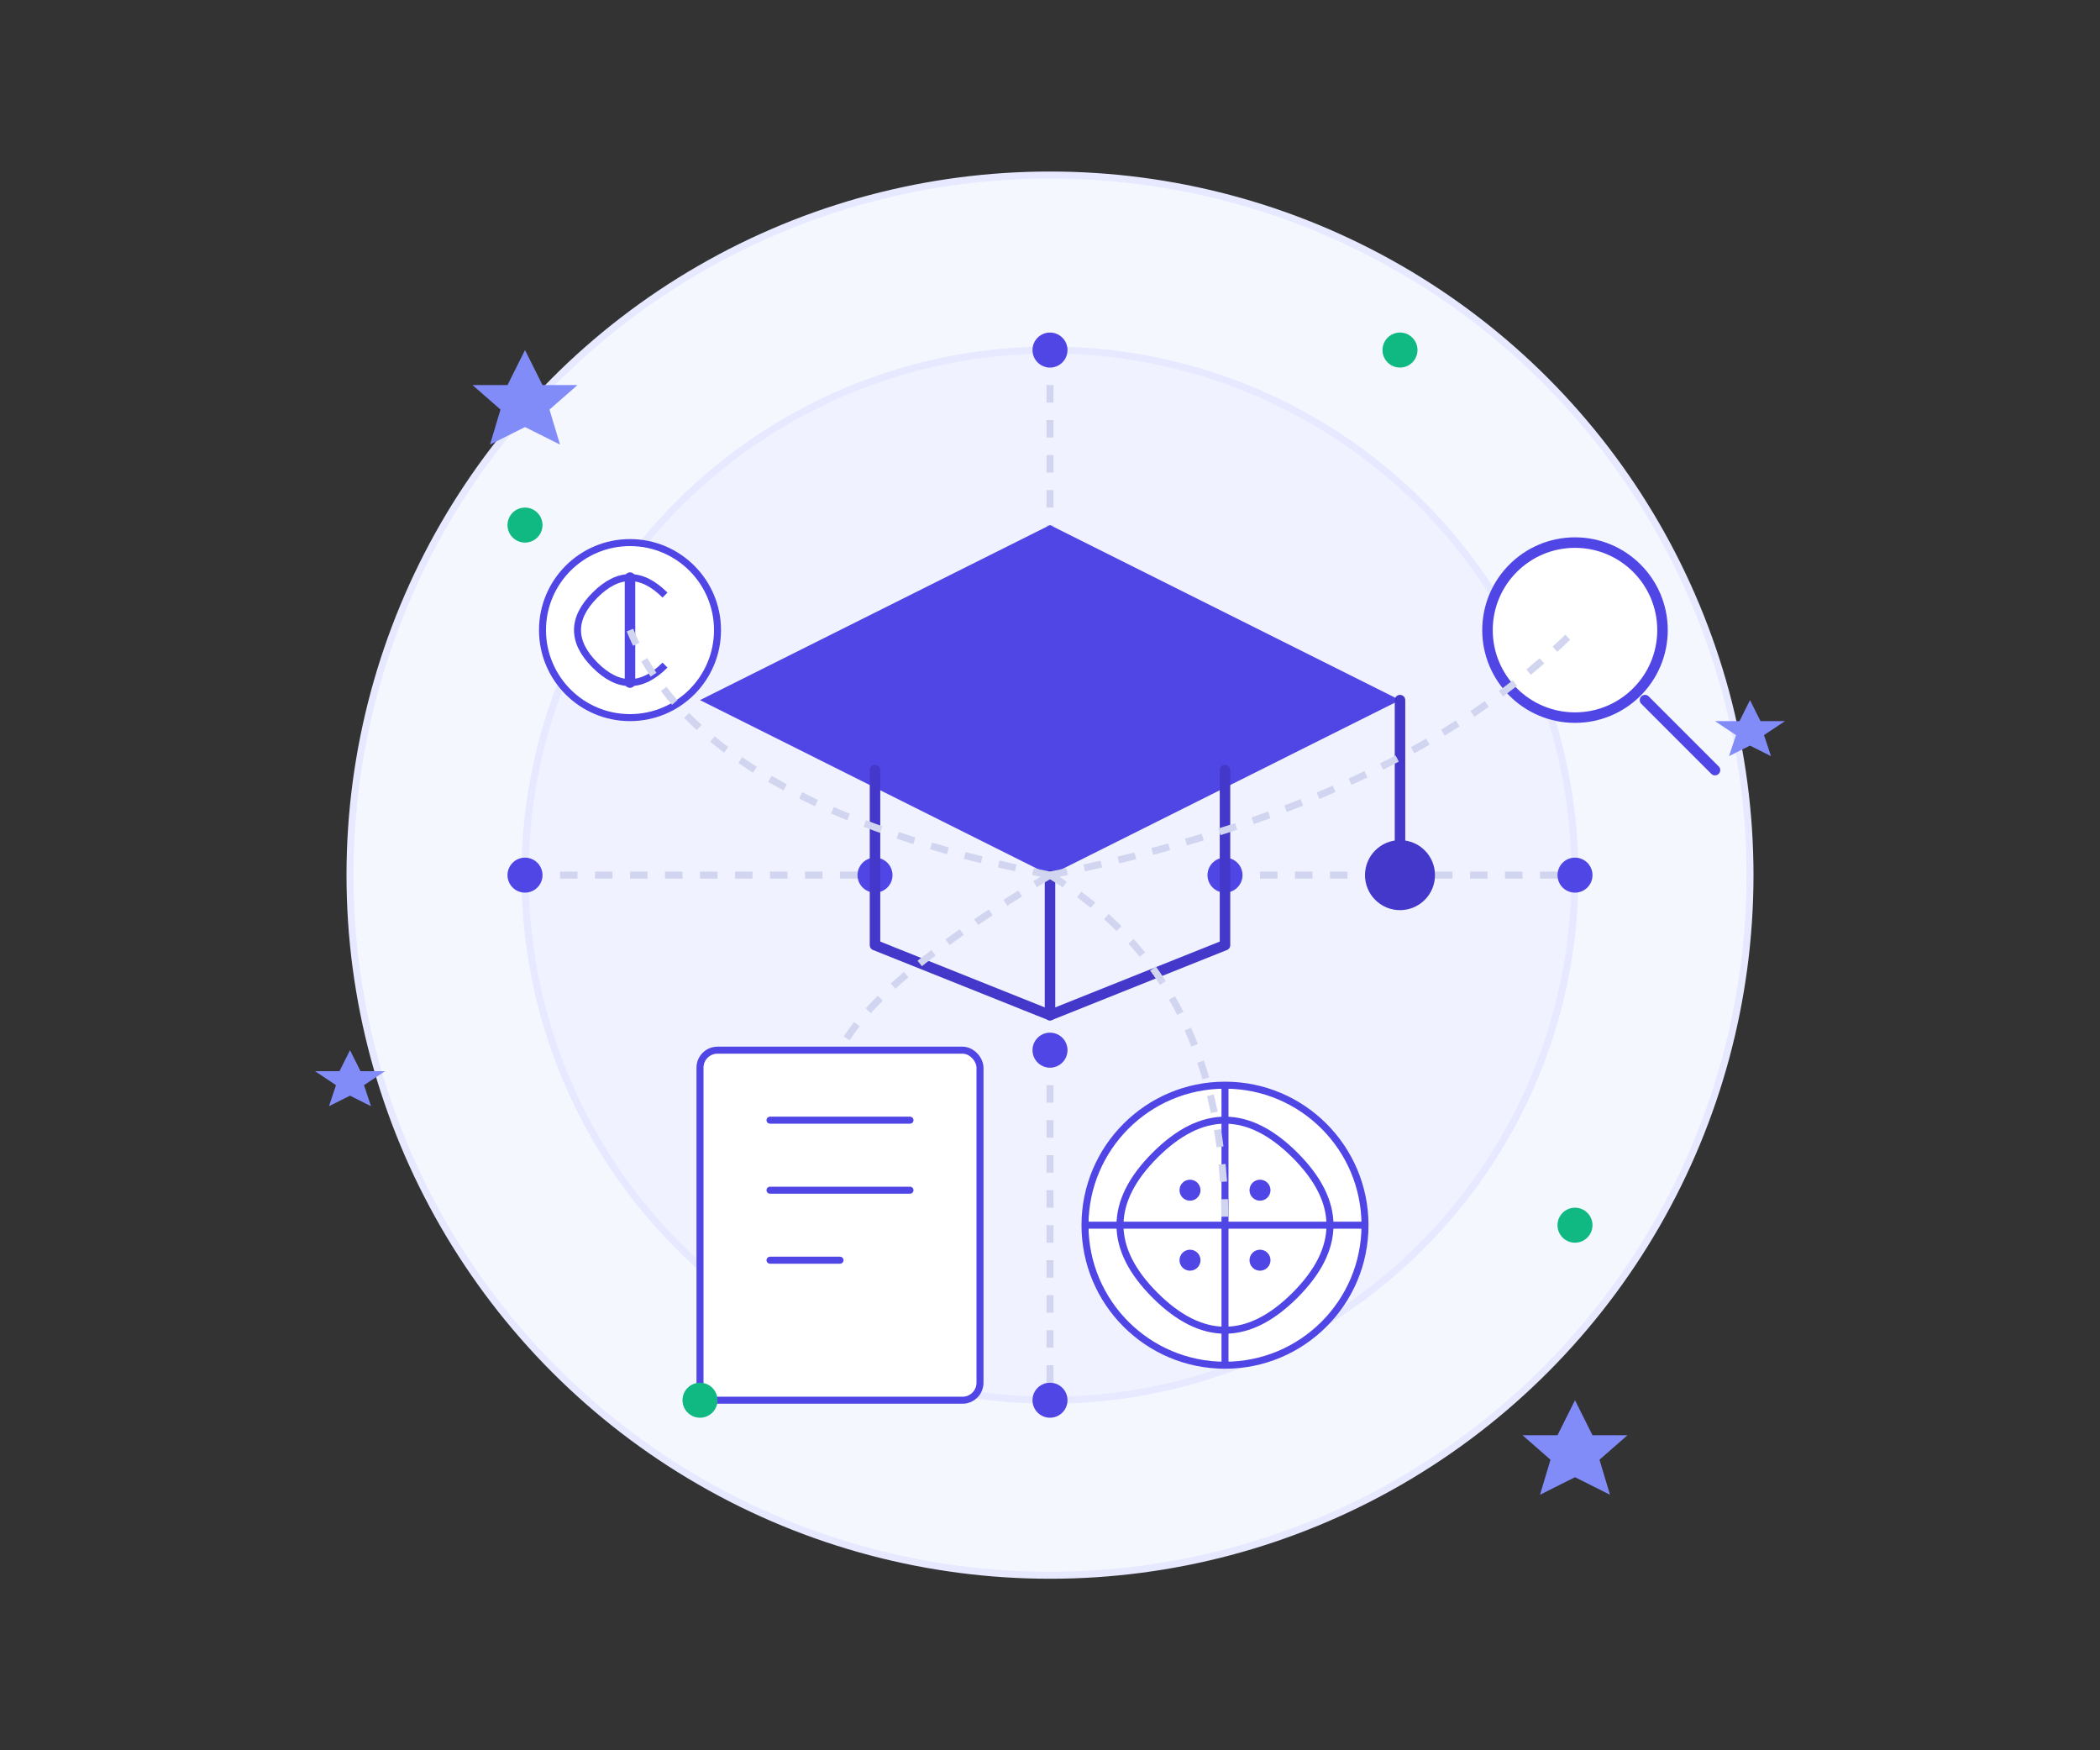 <svg width="600" height="500" viewBox="0 0 600 500" fill="none" xmlns="http://www.w3.org/2000/svg">
  <rect x="0" y="0" width="600" height="500" fill="#333333" stroke="none"/>
  <!-- Background Elements -->
  <circle cx="300" cy="250" r="200" fill="#f5f7ff" stroke="#e6e9ff" stroke-width="2"/>
  <circle cx="300" cy="250" r="150" fill="#f0f2ff" stroke="#e6e9ff" stroke-width="2"/>
  
  <!-- Circuit Pattern -->
  <path d="M150 250 L250 250" stroke="#d1d5f0" stroke-width="2" stroke-dasharray="5 5"/>
  <path d="M350 250 L450 250" stroke="#d1d5f0" stroke-width="2" stroke-dasharray="5 5"/>
  <path d="M300 100 L300 200" stroke="#d1d5f0" stroke-width="2" stroke-dasharray="5 5"/>
  <path d="M300 300 L300 400" stroke="#d1d5f0" stroke-width="2" stroke-dasharray="5 5"/>
  
  <circle cx="150" cy="250" r="5" fill="#4f46e5"/>
  <circle cx="250" cy="250" r="5" fill="#4f46e5"/>
  <circle cx="350" cy="250" r="5" fill="#4f46e5"/>
  <circle cx="450" cy="250" r="5" fill="#4f46e5"/>
  <circle cx="300" cy="100" r="5" fill="#4f46e5"/>
  <circle cx="300" cy="200" r="5" fill="#4f46e5"/>
  <circle cx="300" cy="300" r="5" fill="#4f46e5"/>
  <circle cx="300" cy="400" r="5" fill="#4f46e5"/>
  
  <!-- Graduation Cap -->
  <path d="M300 150 L400 200 L300 250 L200 200 L300 150Z" fill="#4f46e5"/>
  <path d="M250 220 L250 270 L300 290 L350 270 L350 220" stroke="#4338ca" stroke-width="3" stroke-linecap="round" stroke-linejoin="round"/>
  <path d="M300 250 L300 290" stroke="#4338ca" stroke-width="3" stroke-linecap="round" stroke-linejoin="round"/>
  <path d="M400 200 L400 250" stroke="#4338ca" stroke-width="3" stroke-linecap="round" stroke-linejoin="round"/>
  <circle cx="400" cy="250" r="10" fill="#4338ca"/>
  
  <!-- Document with Checkmark -->
  <rect x="200" y="300" width="80" height="100" rx="5" fill="white" stroke="#4f46e5" stroke-width="2"/>
  <line x1="220" y1="320" x2="260" y2="320" stroke="#4f46e5" stroke-width="2" stroke-linecap="round"/>
  <line x1="220" y1="340" x2="260" y2="340" stroke="#4f46e5" stroke-width="2" stroke-linecap="round"/>
  <line x1="220" y1="360" x2="240" y2="360" stroke="#4f46e5" stroke-width="2" stroke-linecap="round"/>
  
  <!-- AI Brain -->
  <circle cx="350" cy="350" r="40" fill="white" stroke="#4f46e5" stroke-width="2"/>
  <path d="M330 330 Q350 310, 370 330 Q390 350, 370 370 Q350 390, 330 370 Q310 350, 330 330Z" stroke="#4f46e5" stroke-width="2" fill="none"/>
  <path d="M350 310 L350 390" stroke="#4f46e5" stroke-width="2"/>
  <path d="M310 350 L390 350" stroke="#4f46e5" stroke-width="2"/>
  <circle cx="340" cy="340" r="3" fill="#4f46e5"/>
  <circle cx="360" cy="340" r="3" fill="#4f46e5"/>
  <circle cx="340" cy="360" r="3" fill="#4f46e5"/>
  <circle cx="360" cy="360" r="3" fill="#4f46e5"/>
  
  <!-- Magnifying Glass -->
  <circle cx="450" cy="180" r="25" fill="white" stroke="#4f46e5" stroke-width="3" stroke-linecap="round"/>
  <line x1="470" y1="200" x2="490" y2="220" stroke="#4f46e5" stroke-width="3" stroke-linecap="round"/>
  
  <!-- Dollar Sign -->
  <circle cx="180" cy="180" r="25" fill="white" stroke="#4f46e5" stroke-width="2"/>
  <path d="M180 165 L180 195" stroke="#4f46e5" stroke-width="3" stroke-linecap="round"/>
  <path d="M190 170 Q180 160, 170 170 Q160 180, 170 190 Q180 200, 190 190" stroke="#4f46e5" stroke-width="2" fill="none"/>
  
  <!-- Decorative Elements -->
  <circle cx="150" cy="150" r="5" fill="#10b981"/>
  <circle cx="450" cy="350" r="5" fill="#10b981"/>
  <circle cx="200" cy="400" r="5" fill="#10b981"/>
  <circle cx="400" cy="100" r="5" fill="#10b981"/>
  
  <!-- Stars -->
  <path d="M150 100 L155 110 L165 110 L157 117 L160 127 L150 122 L140 127 L143 117 L135 110 L145 110 Z" fill="#818cf8"/>
  <path d="M450 400 L455 410 L465 410 L457 417 L460 427 L450 422 L440 427 L443 417 L435 410 L445 410 Z" fill="#818cf8"/>
  <path d="M500 200 L503 206 L510 206 L504 210 L506 216 L500 213 L494 216 L496 210 L490 206 L497 206 Z" fill="#818cf8"/>
  <path d="M100 300 L103 306 L110 306 L104 310 L106 316 L100 313 L94 316 L96 310 L90 306 L97 306 Z" fill="#818cf8"/>
  
  <!-- Connection Lines -->
  <path d="M300 250 Q350 280, 350 350" stroke="#d1d5f0" stroke-width="2" stroke-dasharray="5 5"/>
  <path d="M300 250 Q250 280, 240 300" stroke="#d1d5f0" stroke-width="2" stroke-dasharray="5 5"/>
  <path d="M300 250 Q400 230, 450 180" stroke="#d1d5f0" stroke-width="2" stroke-dasharray="5 5"/>
  <path d="M300 250 Q200 230, 180 180" stroke="#d1d5f0" stroke-width="2" stroke-dasharray="5 5"/>
</svg>
